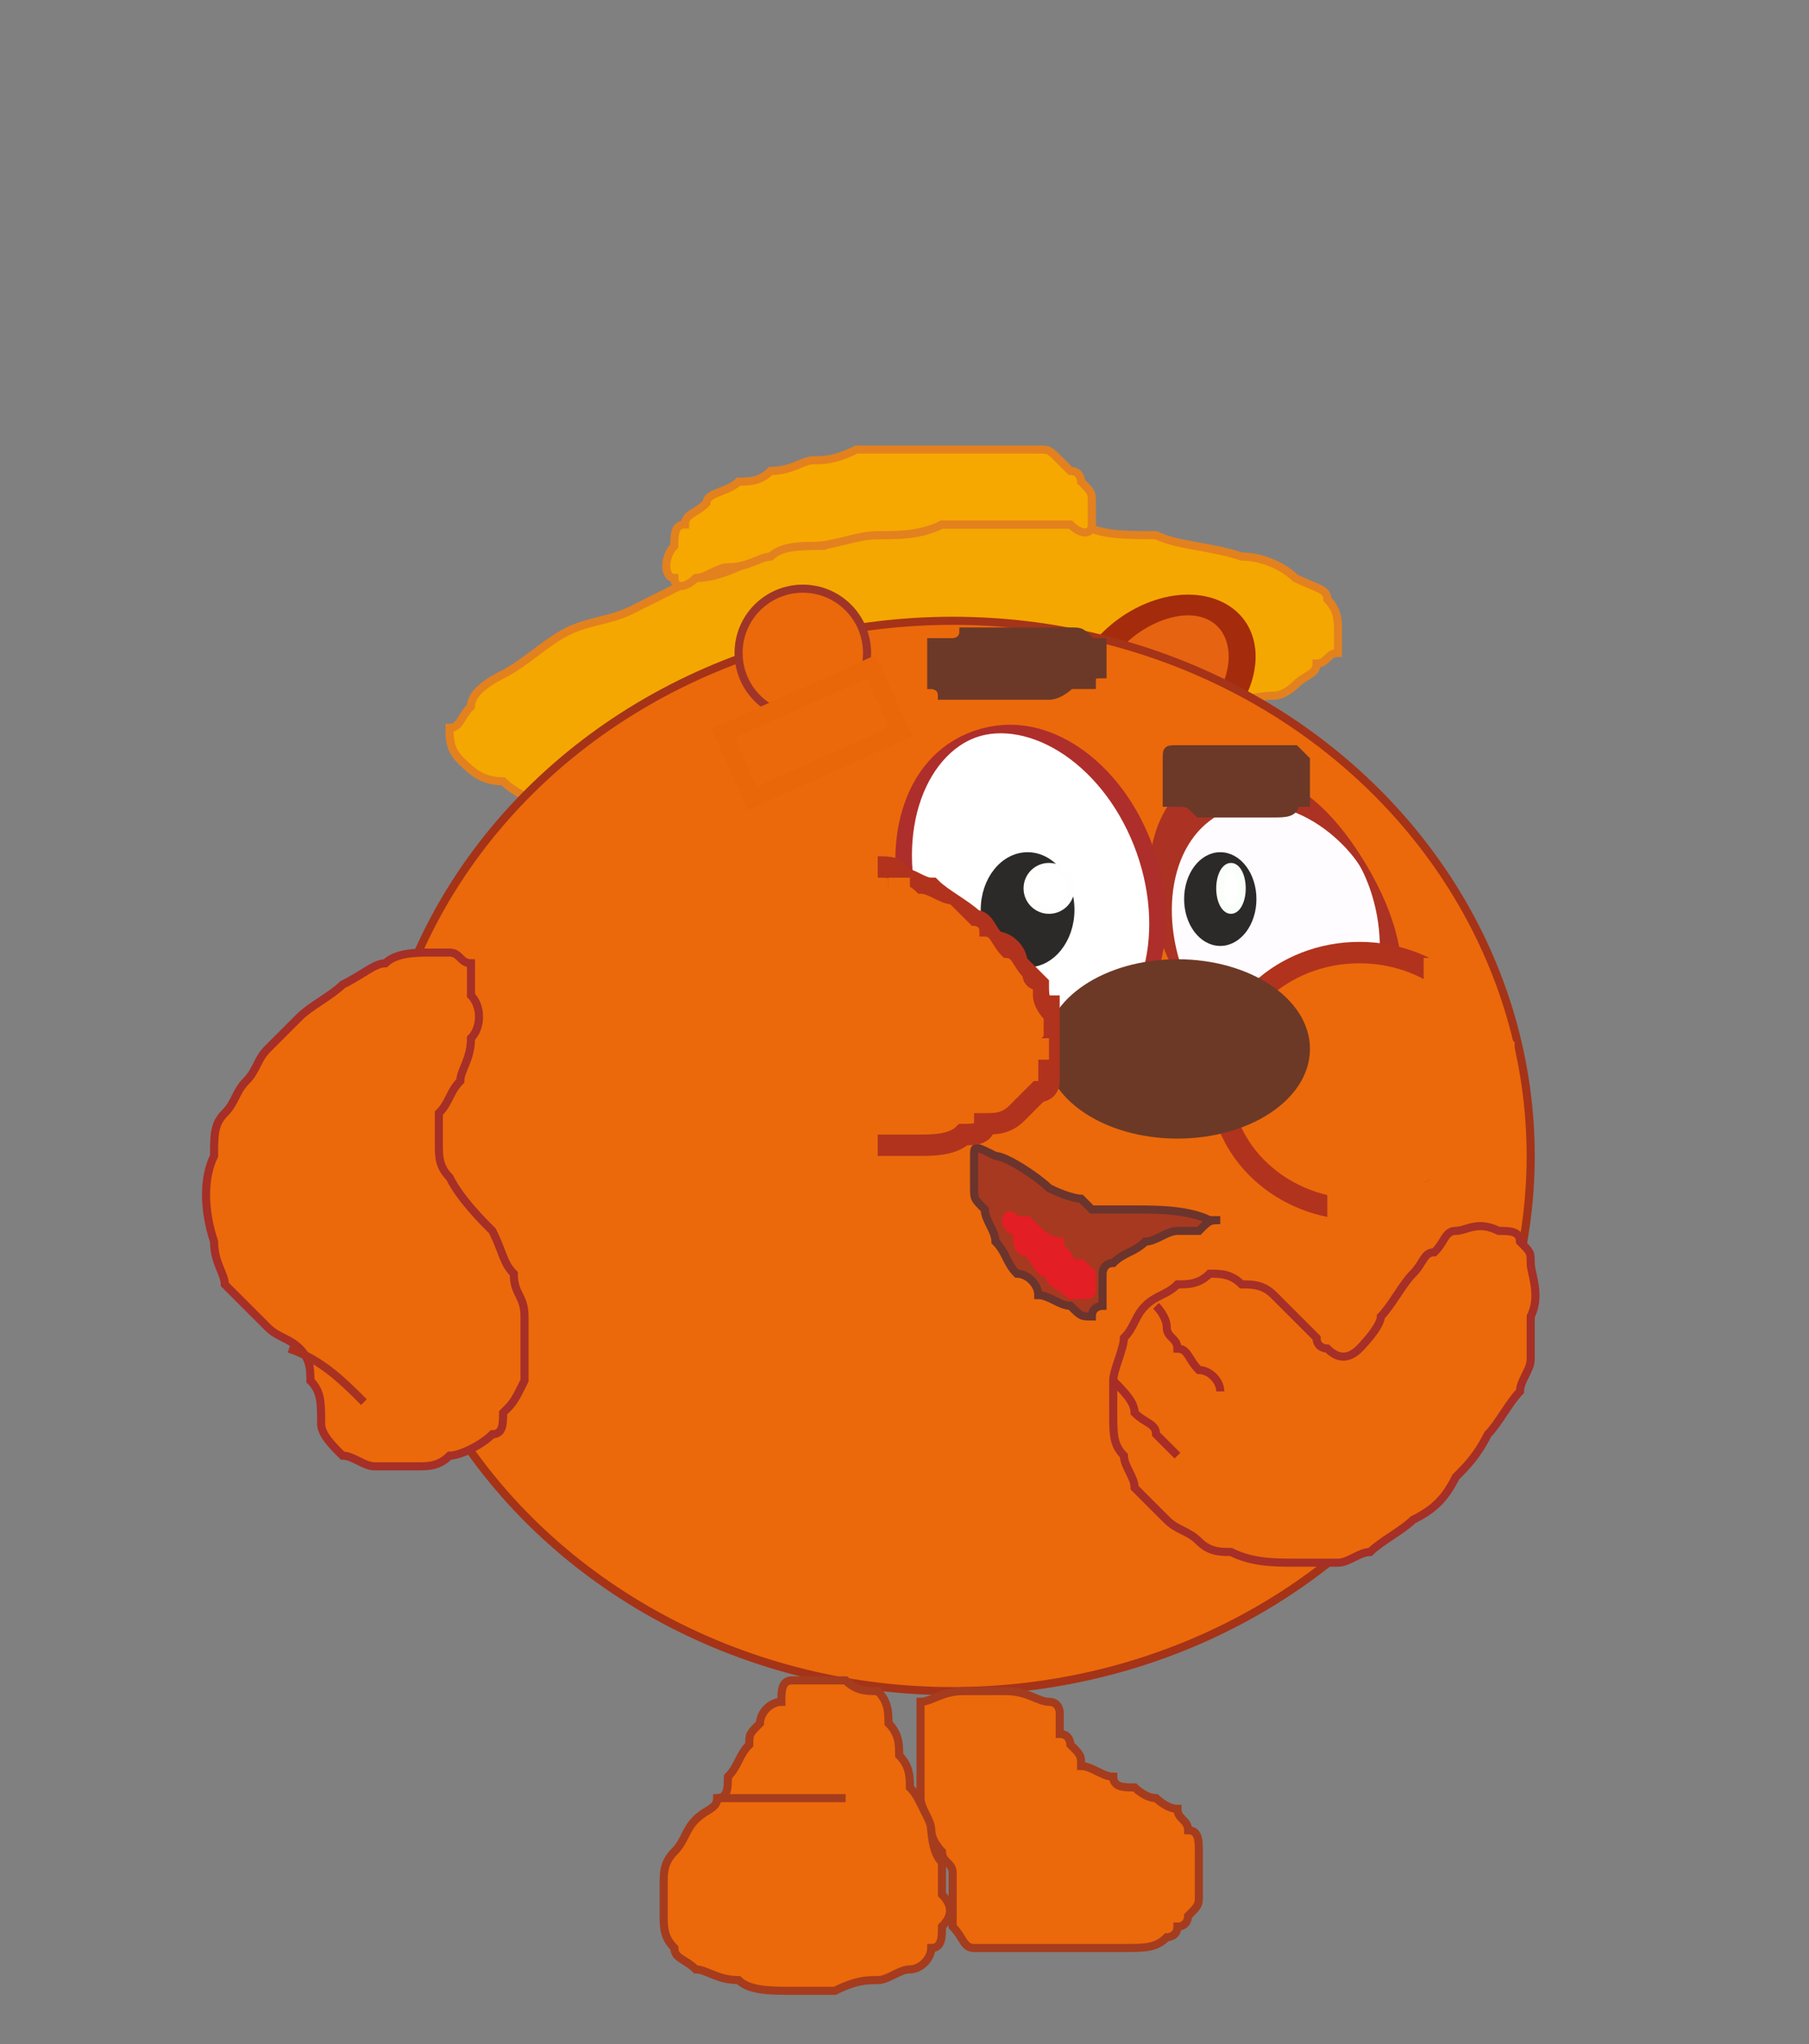<?xml version="1.0" encoding="UTF-8"?>
<!DOCTYPE svg PUBLIC "-//W3C//DTD SVG 1.1//EN" "http://www.w3.org/Graphics/SVG/1.1/DTD/svg11.dtd">
<!-- Creator: CorelDRAW X6 -->
<svg xmlns="http://www.w3.org/2000/svg" xml:space="preserve" width="169px" height="191px" version="1.1" shape-rendering="geometricPrecision" text-rendering="geometricPrecision" image-rendering="optimizeQuality" fill-rule="evenodd" clip-rule="evenodd"
viewBox="0 0 169 191"
 xmlns:xlink="http://www.w3.org/1999/xlink">
 <rect x="0" y="0" width="169" height="191" fill="#808080" stroke="none"/>
 <g id="Слой_x0020_1">
  <path fill="#F4A701" stroke="#E3811E" stroke-width="0.756" d="M51 75c-1,0 -3,-1 -4,-2 -2,0 -3,-1 -4,-2 -1,-1 -1,-2 -1,-3 1,0 1,-1 2,-2 0,-1 1,-2 3,-3 2,-1 4,-3 6,-4 2,-1 4,-1 6,-2 2,-1 4,-2 6,-3 2,0 4,-1 6,-2 2,-1 4,-1 6,-1 2,-1 3,-1 5,-1 2,0 4,0 6,-1 2,0 3,0 5,0 3,0 5,0 8,0 2,1 4,1 7,1 2,1 5,1 8,2 2,0 4,1 5,2 2,1 3,1 3,2 1,1 1,2 1,3 0,0 0,1 0,2 -1,0 -1,1 -2,1 0,1 -1,1 -2,2 0,0 -1,1 -2,1 -1,0 -1,0 -12,2 -11,2 -32,5 -43,7 -11,1 -12,1 -13,1z"/>
  <ellipse fill="#E66311" stroke="#A42B0C" stroke-width="0.756" transform="matrix(2.923 1.225 -1.59 2.252 108.499 63.712)" rx="2" ry="3"/>
  <ellipse fill="#EB690B" stroke="#A53318" stroke-width="0.756" cx="89" cy="108" rx="54" ry="50"/>
  <ellipse fill="#FFFCFF" stroke="#AC3223" stroke-width="0.288" transform="matrix(1.609 -1.209 7.164 11.769 119.189 86.726)" rx="5" ry="1"/>
  <ellipse fill="#EB690B" stroke="#B1331D" stroke-width="2" cx="127" cy="101" rx="13" ry="12"/>
  <path fill="#A73920" stroke="#6B342D" stroke-width="0.756" d="M93 108c1,0 4,2 5,3 2,1 3,1 3,1 1,1 1,1 1,1 1,0 2,0 4,0 2,0 5,0 7,1 1,0 1,0 1,0 0,0 0,0 0,0 -1,0 -1,0 -2,1 0,0 -1,0 -1,0 0,0 -1,0 -1,0 -1,0 -2,1 -3,1 -1,1 -2,1 -3,2 -1,0 -1,1 -1,1 0,1 0,2 0,3 0,0 -1,0 -1,1 -1,0 -1,0 -2,-1 -1,0 -2,-1 -3,-1 0,-1 -1,-2 -2,-2 -1,-1 -1,-2 -2,-3 0,-1 -1,-2 -1,-3 -1,-1 -1,-1 -1,-2 0,-1 0,-2 0,-3 0,-1 0,-1 2,0z"/>
  <path fill="#E31E24" stroke="#E31E24" stroke-width="0.756" d="M100 121c-1,-1 -2,-1 -2,-2 -1,0 -1,-1 -2,-2 -1,0 -1,-1 -1,-2 -1,0 -1,-1 -1,-1 0,0 0,-1 1,0 0,0 1,0 1,0 0,0 1,1 1,1 1,1 2,1 2,1 0,1 1,1 1,2 1,0 1,0 1,0 1,1 1,1 1,1 0,1 0,1 0,1 0,1 0,1 -1,1 0,0 0,0 -1,0z"/>
  <path fill="#EB690B" stroke="#A62F27" stroke-width="0.756" d="M40 89c-1,0 -3,0 -4,1 -1,0 -2,1 -4,2 -1,1 -3,2 -4,3 -1,1 -2,2 -3,3 -1,1 -1,2 -2,3 -1,1 -1,2 -2,3 -1,1 -1,2 -1,4 -1,2 -1,5 0,8 0,2 1,3 1,4 1,1 3,3 4,4 1,1 2,1 3,2 1,1 1,2 1,3 1,1 1,2 1,4 0,1 1,2 2,3 1,0 2,1 3,1 1,0 3,0 4,0 1,0 2,0 3,-1 1,0 3,-1 4,-2 1,0 1,-1 1,-2 1,-1 1,-1 2,-3 0,-1 0,-4 0,-6 0,-2 -1,-2 -1,-4 -1,-1 -1,-2 -2,-4 -1,-1 -3,-3 -4,-5 -1,-1 -1,-2 -1,-3 0,-1 0,-2 0,-3 1,-1 1,-2 2,-3 0,-1 1,-2 1,-4 1,-1 1,-3 0,-4 0,-1 0,-2 0,-3 -1,0 -1,-1 -2,-1 -1,0 -1,0 -2,0z"/>
  <ellipse fill="white" stroke="#AE2E2B" stroke-width="0.288" transform="matrix(5.342 -1.842 0.735 2.077 96.28 83.113)" rx="2" ry="7"/>
  <ellipse fill="#2B2A29" stroke="#2B2A29" stroke-width="0.756" cx="96" cy="85" rx="4" ry="5"/>
  <circle fill="white" stroke="#FEFEFE" stroke-width="0.756" cx="98" cy="83" r="2"/>
  <ellipse fill="#2B2A29" stroke="#2B2A29" stroke-width="0.756" cx="114" cy="84" rx="3" ry="4"/>
  <ellipse fill="white" stroke="#FAFFF9" stroke-width="0.756" cx="115" cy="83" rx="1" ry="2"/>
  <path fill="#EB690B" stroke="#A62F27" stroke-width="0.756" d="M143 118c0,1 1,3 0,5 0,1 0,3 0,4 0,1 -1,2 -1,3 -1,1 -2,3 -3,4 -1,2 -2,3 -3,4 -1,2 -2,3 -4,4 -1,1 -3,2 -4,3 -1,0 -2,1 -3,1 -1,0 -3,0 -4,0 -2,0 -4,0 -6,-1 -1,0 -2,0 -3,-1 -1,-1 -2,-1 -3,-2 -1,-1 -2,-2 -3,-3 0,-1 -1,-2 -1,-3 -1,-1 -1,-2 -1,-4 0,-1 0,-2 0,-3 0,-1 1,-3 1,-4 1,-1 1,-2 2,-3 1,-1 2,-1 3,-2 1,0 2,0 3,-1 1,0 2,0 3,1 1,0 2,0 3,1 1,1 1,1 2,2 1,1 1,1 2,2 0,1 1,1 1,1 1,1 2,1 3,0 0,0 2,-2 2,-3 1,-1 2,-3 3,-4 1,-1 1,-2 2,-2 1,-1 1,-2 2,-2 1,0 2,-1 4,0 1,0 2,0 2,1 1,1 1,1 1,2z"/>
  <path fill="none" stroke="#A82D26" stroke-width="0.756" d="M108 122c0,0 1,1 1,2 0,1 1,1 1,2 1,0 1,1 2,2 1,0 2,1 2,2"/>
  <path fill="none" stroke="#A82D26" stroke-width="0.756" d="M110 136c-1,-1 -1,-1 -2,-2 0,-1 -1,-1 -2,-2 0,-1 -1,-2 -2,-3"/>
  <path fill="none" stroke="#A73221" stroke-width="0.756" d="M34 131c-2,-2 -4,-4 -7,-5"/>
  <path fill="#EB690B" stroke="#A53C1E" stroke-width="0.756" d="M77 157c-1,0 -2,0 -3,0 -1,0 -1,1 -1,2 -1,0 -2,1 -2,2 -1,1 -1,1 -1,2 -1,1 -1,2 -2,3 0,1 0,2 -1,2 0,1 -1,1 -2,2 -1,1 -1,2 -2,3 -1,1 -1,2 -1,3 0,1 0,2 0,3 0,1 0,2 1,3 0,1 1,1 2,2 1,0 2,1 4,1 1,1 3,1 5,1 2,0 3,0 4,0 2,-1 3,-1 4,-1 1,0 2,-1 3,-1 1,0 2,-1 2,-2 1,0 1,-1 1,-2 1,-1 1,-2 0,-3 0,-1 0,-2 0,-3 -1,-1 -1,-3 -1,-4 -1,-1 -1,-2 -2,-3 0,-1 0,-2 -1,-3 0,-1 0,-2 -1,-3 0,-1 0,-2 -1,-3 -1,0 -2,0 -3,-1 -1,0 -2,0 -2,0z"/>
  <ellipse fill="#6C3926" stroke="#6C3926" stroke-width="0.756" cx="110" cy="98" rx="12" ry="8"/>
  <circle fill="#EB690B" stroke="#9F3528" stroke-width="0.756" cx="75" cy="61" r="6"/>
  <path fill="none" stroke="#EB690B" stroke-width="3" d="M124 113c2,0 3,1 5,0 1,0 2,0 4,-1 1,0 2,-1 3,-2 1,0 1,-1 2,-2 0,-1 1,-2 1,-2 0,-1 1,-2 1,-2 0,-1 0,-2 0,-3 0,-1 0,-2 0,-3 -1,-1 -1,-1 -1,-2 -1,0 -1,-1 -1,-2 -1,0 -2,-1 -2,-2 -1,0 -1,-1 -2,-1 0,0 0,0 -1,0"/>
  <path fill="none" stroke="#A53C1E" stroke-width="0.756" d="M67 168c1,0 2,0 3,0 1,0 1,0 2,0 1,0 2,0 3,0 1,0 2,0 3,0 1,0 1,0 1,0"/>
  <path fill="#EB690B" stroke="#A53C1E" stroke-width="0.756" d="M86 159c1,0 2,-1 4,-1 1,0 3,0 4,0 2,0 3,1 4,1 1,0 1,1 1,1 0,1 0,1 0,2 1,0 1,1 1,1 1,1 1,1 1,2 1,0 2,1 3,1 0,1 1,1 2,1 0,0 1,1 2,1 0,0 1,1 2,1 0,1 1,1 1,2 1,0 1,1 1,2 0,1 0,3 0,4 0,1 0,1 -1,2 0,0 0,1 -1,1 0,1 -1,1 -1,1 -1,1 -2,1 -4,1 -3,0 -8,0 -11,0 -2,0 -3,0 -3,0 -1,0 -1,-1 -2,-2 0,0 0,-1 0,-2 0,-1 0,-2 0,-3 0,-1 -1,-1 -1,-2 0,0 -1,-1 -1,-2 0,-1 -1,-2 -1,-3 0,-1 0,-2 0,-3 0,0 0,-1 0,-2 0,0 0,-1 0,-2 0,-1 0,-1 0,-2 0,0 0,0 0,0z"/>
  <rect fill="#EB690B" stroke="#E96709" stroke-width="0.756" transform="matrix(2.007 -0.901 0.901 2.007 67.549 68.511)" width="6.906" height="3.031"/>
  <path fill="#6C3928" stroke="#6C3928" stroke-width="0.756" d="M109 73c0,0 0,-1 0,-2 0,-1 0,-1 1,-1 1,0 2,0 3,0 1,0 2,0 3,0 0,0 1,0 1,0 0,0 1,0 2,0 0,0 1,0 2,0 1,1 1,1 1,1 0,0 0,0 0,0 0,1 0,1 0,2 0,0 0,1 0,1 0,1 0,1 0,1 0,0 -1,0 -1,0 0,1 -1,1 -2,1 -1,0 -2,0 -2,0 -1,0 -2,0 -3,0 -1,0 -2,0 -2,0 -1,-1 -1,-1 -2,-1 0,0 -1,0 -1,0 0,0 0,-1 0,-1 0,0 0,0 0,-1z"/>
  <path fill="#6C3928" stroke="#6C3928" stroke-width="0.756" d="M87 63c0,-1 0,-1 0,-2 0,0 0,0 0,-1 1,0 1,0 2,0 0,0 1,0 1,-1 1,0 2,0 3,0 1,0 2,0 3,0 0,0 1,0 2,0 1,0 1,0 2,0 1,0 1,0 2,1 0,0 0,0 1,0 0,1 0,1 0,2 0,0 0,0 0,1 -1,0 -1,0 -1,1 -1,0 -1,0 -2,0 0,0 -1,1 -2,1 0,0 -1,0 -1,0 -1,0 -2,0 -3,0 -1,0 -2,0 -2,0 -1,0 -2,0 -3,0 0,0 -1,0 -1,0 0,-1 -1,-1 -1,-1 0,0 0,-1 0,-1z"/>
  <path fill="#F6A800" stroke="#E3811E" stroke-width="0.756" d="M63 54c-1,0 -1,-2 0,-3 0,-1 0,-2 1,-2 0,-1 1,-1 2,-2 0,-1 2,-1 3,-2 1,0 2,0 3,-1 2,0 3,-1 4,-1 1,0 2,0 4,-1 1,0 2,0 4,0 1,0 3,0 5,0 2,0 4,0 5,0 1,0 2,0 3,0 1,0 1,0 2,1 0,0 1,1 1,1 1,0 1,1 1,1 1,1 1,1 1,2 0,1 0,2 0,2 0,1 -1,1 -2,0 -2,0 -5,0 -7,0 -2,0 -4,0 -5,0 -2,1 -4,1 -6,1 -2,0 -4,1 -6,1 -1,0 -3,0 -4,1 -1,0 -2,1 -4,1 -1,0 -2,1 -3,1 -1,1 -2,1 -2,0z"/>
  <path fill="none" stroke="#B1331D" stroke-width="2" d="M82 107c1,0 3,0 4,0 1,0 3,0 4,-1 1,0 2,0 2,-1 1,0 2,0 3,-1 0,0 1,-1 2,-2 0,0 1,0 1,-1 0,-1 0,-3 0,-4 0,-1 0,-2 0,-3 -1,0 -1,-1 -1,-2 -1,-1 -1,-1 -2,-2 0,-1 -1,-2 -2,-2 -1,-1 -1,-2 -2,-2 -1,-1 -3,-2 -4,-3 -1,0 -2,-1 -3,-1 0,-1 -1,-1 -2,-1"/>
  <path fill="#EB690B" stroke="#B1331D" stroke-width="1" d="M89 94c0,-1 -1,-1 -2,-3 -1,-1 -1,-2 -2,-3 0,-1 -1,-2 -1,-4 0,-1 -1,-2 0,-2 0,0 1,0 2,1 1,0 2,1 3,1 1,1 1,1 2,2 0,0 1,0 1,1 1,0 1,1 2,2 1,0 1,1 2,2 0,0 0,1 1,1 0,0 0,1 0,1 0,1 1,2 1,2 0,1 0,1 0,2 0,0 -1,1 -1,1 -1,0 -2,0 -2,0 -1,0 -1,0 -2,-1 -1,0 -1,-1 -2,-1 -1,-1 -1,-1 -2,-2z"/>
  <path fill="none" stroke="#EB690B" stroke-width="2" d="M84 82c0,1 0,2 0,3 0,1 0,2 1,2 0,1 1,3 1,3 1,1 1,2 2,3 1,1 1,1 2,2 1,1 1,1 2,2 1,0 1,0 2,1 1,0 2,0 2,0 1,0 1,0 2,0"/>
 </g>
</svg>
